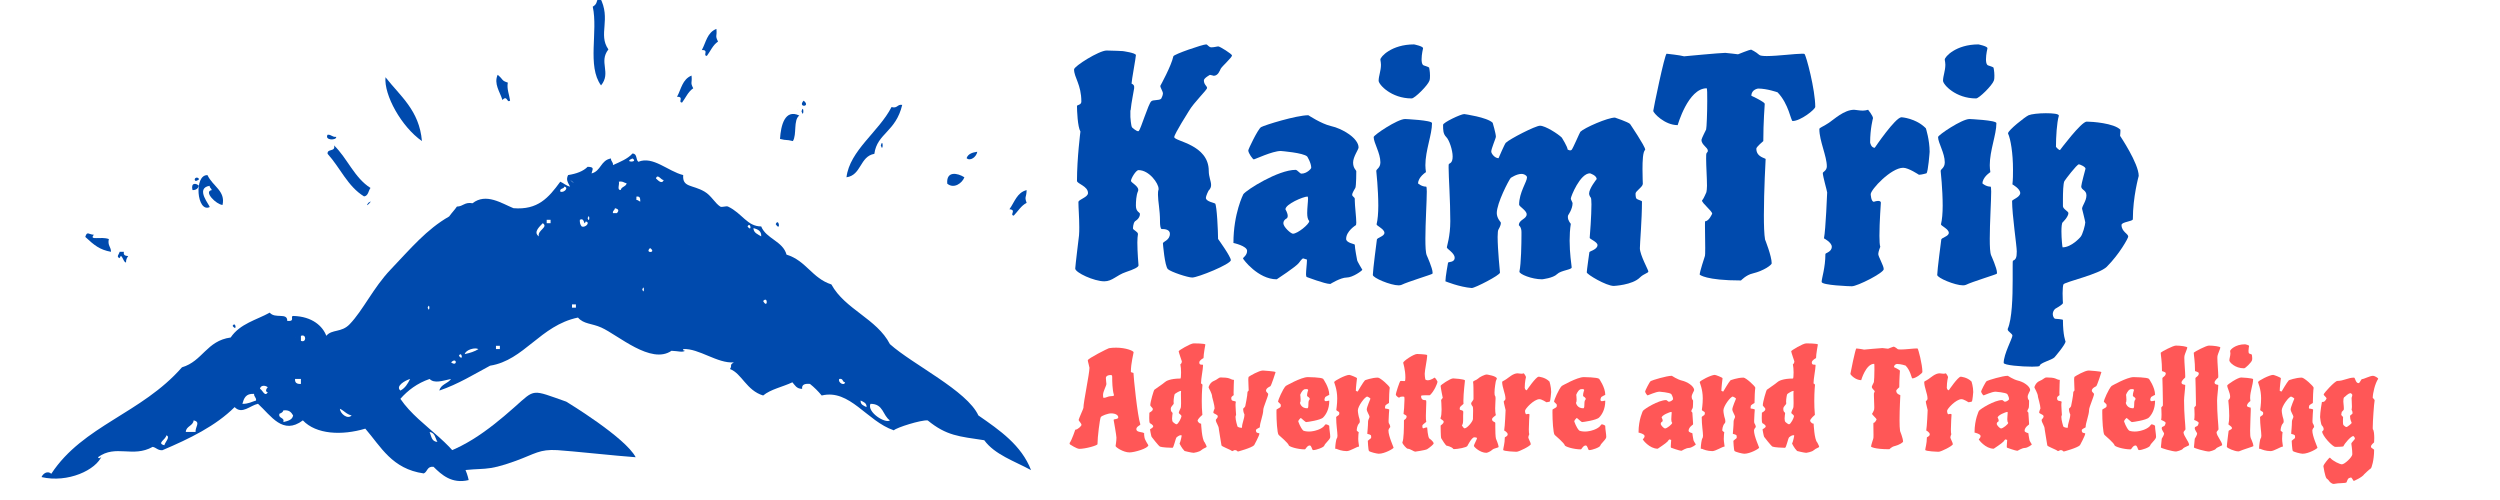 <?xml version="1.0" encoding="UTF-8"?>
<svg xmlns="http://www.w3.org/2000/svg" xmlns:xlink="http://www.w3.org/1999/xlink" width="150pt" height="30pt" viewBox="0 0 150 30" version="1.2">
<defs>
<g>
<symbol overflow="visible" id="glyph0-0">
<path style="stroke:none;" d="M 2.656 -3.105 C 2.656 -3.098 2.664 -3.09 2.664 -3.082 C 2.664 -3.051 2.625 -3.02 2.477 -3.02 C 2.309 -3.02 2.191 -2.918 2.043 -2.918 C 2.004 -2.918 2.004 -3.09 2.004 -3.09 C 2.004 -3.305 2.207 -3.641 2.207 -3.754 C 2.207 -3.816 2.176 -3.973 2.176 -4.109 C 2.176 -4.148 2.191 -4.289 2.484 -4.289 C 2.555 -4.289 2.555 -4.219 2.555 -4.125 L 2.555 -4.094 C 2.555 -3.957 2.562 -3.398 2.656 -3.105 Z M 3.594 0.355 C 3.895 0.355 4.723 0.109 4.723 -0.078 C 4.723 -0.094 4.52 -0.371 4.492 -0.543 C 4.477 -0.629 4.469 -0.68 4.469 -0.711 C 4.469 -0.742 4.477 -0.758 4.477 -0.758 C 4.477 -0.914 4.004 -0.797 4.004 -1.047 C 4.004 -1.199 4.242 -1.27 4.242 -1.324 L 4.242 -1.332 C 4.07 -1.836 3.832 -4.195 3.832 -4.406 C 3.832 -4.438 3.676 -4.422 3.676 -4.492 C 3.676 -5 3.84 -5.598 3.84 -5.652 C 3.84 -5.738 3.375 -5.93 2.793 -5.93 C 2.656 -5.93 2.461 -5.922 2.359 -5.898 C 2.293 -5.883 1.09 -5.281 1.09 -5.172 C 1.09 -5.109 1.191 -4.77 1.191 -4.723 C 1.191 -4.367 0.828 -2.664 0.828 -2.316 C 0.828 -2.27 0.574 -1.727 0.543 -1.602 L 0.543 -1.594 C 0.543 -1.531 0.711 -1.395 0.711 -1.293 C 0.711 -1.238 0.488 -1.008 0.34 -1.008 C 0.34 -1.008 0.125 -0.363 0 -0.211 L 0 -0.195 C 0 -0.18 0 -0.148 0.023 -0.125 C 0.023 -0.125 0.426 0.141 0.582 0.141 C 0.961 0.141 1.672 -0.062 1.672 -0.141 C 1.672 -0.559 1.812 -1.648 1.867 -1.758 C 1.906 -1.844 2.309 -1.988 2.484 -1.988 C 2.766 -1.988 2.918 -1.875 2.918 -1.75 C 2.918 -1.617 2.641 -1.664 2.641 -1.594 C 2.641 -1.594 2.809 -0.664 2.809 -0.535 C 2.809 -0.293 2.758 -0.062 2.758 -0.031 C 2.758 0.047 3.227 0.355 3.594 0.355 Z M 3.594 0.355 "/>
</symbol>
<symbol overflow="visible" id="glyph0-1">
<path style="stroke:none;" d="M 1.973 -1.812 C 1.973 -1.734 1.781 -1.332 1.672 -1.332 C 1.617 -1.332 1.465 -1.465 1.465 -1.465 C 1.426 -1.5 1.41 -1.586 1.41 -1.68 C 1.41 -1.82 1.441 -1.973 1.441 -1.973 C 1.441 -2.098 1.332 -2.02 1.332 -2.27 C 1.332 -2.406 1.508 -2.508 1.508 -2.586 L 1.508 -2.602 C 1.5 -2.625 1.5 -2.656 1.5 -2.695 C 1.5 -2.848 1.547 -3.121 1.57 -3.145 C 1.609 -3.184 1.852 -3.336 1.93 -3.336 C 1.941 -3.336 1.949 -3.328 1.949 -3.312 L 1.949 -3.305 C 1.941 -3.266 1.941 -3.207 1.941 -3.129 C 1.941 -2.973 1.949 -2.773 1.949 -2.609 C 1.949 -2.445 1.941 -2.316 1.914 -2.285 C 1.914 -2.285 1.812 -2.082 1.812 -2.02 C 1.812 -1.965 1.973 -1.906 1.973 -1.812 Z M 3.168 0.215 C 3.266 0.117 3.484 0.062 3.484 0.016 C 3.484 -0.031 3.367 -0.246 3.367 -0.246 C 3.191 -0.418 3.152 -1.371 3.152 -1.371 C 3.004 -1.371 2.941 -1.539 2.941 -1.539 C 2.941 -1.664 3.227 -1.898 3.227 -1.898 C 3.199 -2.191 3.191 -2.477 3.191 -2.734 C 3.191 -3.289 3.234 -3.699 3.234 -3.699 C 3.234 -3.738 3.145 -3.785 3.145 -3.785 C 3.145 -4.066 3.266 -4.645 3.266 -4.84 C 3.266 -4.871 3.266 -4.895 3.258 -4.902 C 3.25 -4.91 3.219 -4.91 3.199 -4.91 C 3.129 -4.91 3.043 -4.91 3.043 -5.047 C 3.043 -5.18 3.297 -5.305 3.297 -5.305 C 3.297 -5.543 3.406 -6.117 3.406 -6.117 C 3.406 -6.188 2.711 -6.188 2.711 -6.188 C 2.508 -6.188 1.805 -5.762 1.805 -5.715 C 1.805 -5.66 1.996 -5.109 1.996 -5.109 C 1.996 -4.977 1.906 -4.93 1.906 -4.93 C 1.934 -4.809 1.949 -4.613 1.949 -4.445 C 1.949 -4.25 1.934 -4.078 1.914 -4.078 C 1.301 -4.078 1.039 -3.926 0.969 -3.855 C 0.875 -3.762 0.387 -3.445 0.348 -3.406 C 0.309 -3.375 0.102 -2.672 0.102 -2.477 C 0.102 -2.414 0.254 -2.324 0.254 -2.246 C 0.254 -2.105 0.047 -2.051 0.047 -2.02 C 0.047 -2.02 0.039 -1.867 0.039 -1.711 C 0.039 -1.57 0.047 -1.434 0.078 -1.402 C 0.078 -1.402 0.277 -1.301 0.277 -1.207 C 0.277 -1.121 0.086 -1.047 0.086 -1.023 C 0.086 -1.023 0.148 -0.648 0.18 -0.582 C 0.18 -0.582 0.605 -0.023 0.688 0.008 C 0.812 0.055 1.27 0.078 1.434 0.078 C 1.508 0.078 1.617 -0.488 1.68 -0.551 C 1.68 -0.551 1.828 -0.68 1.93 -0.68 C 1.949 -0.68 1.973 -0.672 1.988 -0.656 C 1.988 -0.656 1.934 -0.332 1.859 -0.172 C 1.859 -0.172 1.988 0.102 2.16 0.27 C 2.16 0.27 2.586 0.379 2.711 0.379 C 2.711 0.379 3.051 0.332 3.168 0.215 Z M 3.168 0.215 "/>
</symbol>
<symbol overflow="visible" id="glyph0-2">
<path style="stroke:none;" d="M 3.09 -0.781 C 3.09 -0.805 2.957 -0.805 2.918 -0.844 C 2.895 -0.867 2.879 -0.922 2.879 -0.969 C 2.879 -1.07 3.113 -1.121 3.113 -1.16 C 3.113 -1.426 3.32 -1.891 3.32 -2.199 C 3.32 -2.359 3.617 -3.012 3.617 -3.152 C 3.617 -3.191 3.484 -3.266 3.484 -3.352 C 3.484 -3.508 3.738 -3.609 3.738 -3.609 C 3.793 -3.609 4.059 -4.461 4.059 -4.461 C 4.059 -4.512 3.297 -4.559 3.297 -4.559 C 3.066 -4.559 2.508 -4.234 2.445 -4.18 C 2.43 -4.164 2.422 -4.094 2.422 -4.004 C 2.422 -3.816 2.445 -3.531 2.445 -3.375 C 2.445 -3.344 2.375 -3.281 2.375 -3.281 C 2.375 -3.059 2.238 -2.414 2.238 -2.414 C 2.199 -2.324 2.113 -2.301 2.113 -2.254 C 2.113 -2.066 2.191 -1.922 2.191 -1.922 C 2.191 -1.656 2.043 -1.402 2.043 -1.137 C 2.043 -1.129 2.02 -1.121 1.996 -1.121 C 1.934 -1.121 1.82 -1.152 1.773 -1.199 C 1.766 -1.215 1.656 -1.578 1.656 -1.766 C 1.656 -1.812 1.664 -1.852 1.68 -1.867 C 1.688 -1.875 1.688 -1.891 1.688 -1.914 C 1.688 -2.012 1.656 -2.262 1.656 -2.461 C 1.656 -2.539 1.656 -2.609 1.672 -2.664 L 1.672 -2.672 C 1.672 -2.742 1.5 -2.711 1.441 -2.773 C 1.41 -2.801 1.402 -2.848 1.402 -2.879 L 1.402 -2.926 C 1.402 -2.996 1.547 -3.082 1.547 -3.082 C 1.547 -3.098 1.539 -3.145 1.539 -3.207 C 1.539 -3.461 1.562 -3.996 1.562 -3.996 C 1.457 -3.996 1.324 -4.07 1.324 -4.07 C 1.191 -4.133 0.945 -4.141 0.82 -4.141 L 0.75 -4.141 C 0.648 -4.141 0.543 -4.004 0.371 -3.941 C 0.125 -3.848 0.039 -3.586 0.039 -3.547 C 0.039 -3.508 0.254 -3.191 0.254 -2.973 C 0.254 -2.973 0.402 -2.445 0.402 -2.285 C 0.402 -2.285 0.324 -2.105 0.324 -2.043 C 0.324 -1.957 0.59 -1.93 0.59 -1.812 C 0.59 -1.695 0.473 -1.641 0.473 -1.594 C 0.473 -1.418 0.656 -1.254 0.656 -1.031 C 0.656 -0.969 0.812 -0.125 0.812 -0.07 C 0.812 0 1.348 0.18 1.449 0.277 C 1.488 0.277 1.57 0.215 1.617 0.215 C 1.75 0.215 1.75 0.301 1.805 0.301 C 1.805 0.301 2.617 0.086 2.773 -0.078 C 2.773 -0.078 3.09 -0.656 3.09 -0.781 Z M 3.09 -0.781 "/>
</symbol>
<symbol overflow="visible" id="glyph0-3">
<path style="stroke:none;" d="M 2.012 -2.801 C 1.898 -2.688 2.012 -2.293 1.883 -2.293 C 1.5 -2.293 1.449 -2.625 1.449 -2.625 C 1.48 -2.656 1.488 -2.734 1.488 -2.816 C 1.488 -2.949 1.465 -3.098 1.465 -3.098 C 1.465 -3.098 1.547 -3.352 1.711 -3.43 C 1.711 -3.43 1.773 -3.445 1.836 -3.445 C 1.891 -3.445 1.941 -3.43 1.941 -3.383 C 1.941 -3.383 1.875 -3.199 1.875 -3.082 C 1.875 -3.051 1.875 -3.027 1.891 -3.012 C 1.891 -3.012 2.035 -2.934 2.035 -2.855 C 2.035 -2.84 2.027 -2.816 2.012 -2.801 Z M 3.258 -0.527 C 3.266 -0.543 3.266 -0.566 3.266 -0.59 C 3.266 -0.734 3.207 -1.047 3.207 -1.191 L 3.207 -1.23 C 3.207 -1.27 3.051 -1.332 2.996 -1.332 C 2.973 -1.332 2.879 -1.207 2.879 -1.207 C 2.672 -1 2.277 -0.93 2.277 -0.93 C 2.176 -0.906 2.074 -0.898 1.988 -0.898 C 1.805 -0.898 1.664 -0.938 1.641 -0.961 C 1.473 -1.129 1.348 -1.5 1.348 -1.5 C 1.348 -1.586 1.488 -1.711 1.5 -1.711 C 1.523 -1.711 1.766 -1.465 1.82 -1.465 C 1.875 -1.465 2.688 -1.578 2.84 -1.742 C 3.004 -1.906 3.207 -2.23 3.207 -2.734 C 3.207 -2.75 3.199 -2.75 3.184 -2.75 C 3.145 -2.75 3.074 -2.719 3.012 -2.719 C 2.957 -2.719 2.918 -2.742 2.918 -2.816 C 2.918 -2.848 2.949 -2.949 2.973 -2.973 C 3.02 -3.012 3.207 -3.098 3.207 -3.098 C 3.207 -3.555 2.84 -4.059 2.84 -4.059 C 2.742 -4.156 1.922 -4.164 1.922 -4.164 C 1.516 -4.164 0.598 -3.633 0.598 -3.633 C 0.41 -3.445 0.133 -2.766 0.133 -2.703 C 0.133 -2.672 0.215 -2.609 0.285 -2.539 C 0.285 -2.539 0.301 -2.492 0.301 -2.445 C 0.301 -2.414 0.293 -2.383 0.27 -2.359 C 0.215 -2.309 0.07 -2.246 0.047 -2.223 C 0.039 -2.215 0.039 -2.137 0.039 -2.012 C 0.039 -1.617 0.078 -0.781 0.172 -0.695 C 0.172 -0.695 0.773 -0.18 0.773 -0.078 C 0.773 0 1.293 0.172 1.742 0.172 C 1.789 0.172 1.875 -0.062 2.035 -0.062 C 2.137 -0.062 2.16 0.148 2.215 0.211 C 2.223 0.215 2.238 0.215 2.262 0.215 C 2.414 0.215 2.879 0.055 2.91 -0.055 C 2.941 -0.172 3.207 -0.379 3.258 -0.527 Z M 3.258 -0.527 "/>
</symbol>
<symbol overflow="visible" id="glyph0-4">
<path style="stroke:none;" d="M 2.793 0.434 C 3.152 0.434 3.684 0.125 3.684 0.07 C 3.684 0.039 3.375 -0.621 3.375 -0.961 C 3.375 -1.055 3.484 -1.168 3.484 -1.168 C 3.484 -1.27 3.398 -1.402 3.398 -1.402 C 3.391 -1.41 3.383 -1.465 3.383 -1.531 C 3.383 -1.766 3.422 -2.207 3.422 -2.207 C 3.422 -2.254 3.191 -2.277 3.191 -2.277 C 3.176 -2.277 3.168 -2.293 3.168 -2.324 C 3.168 -2.375 3.191 -2.461 3.191 -2.461 C 3.242 -2.523 3.406 -2.609 3.406 -2.609 C 3.406 -2.91 3.43 -3.406 3.453 -3.523 C 3.461 -3.609 2.887 -4.133 2.742 -4.133 C 2.375 -4.133 1.965 -3.973 1.965 -3.973 C 1.852 -3.855 1.539 -3.312 1.539 -3.312 C 1.539 -3.305 1.531 -3.297 1.523 -3.297 C 1.496 -3.297 1.418 -3.344 1.418 -3.344 C 1.418 -3.539 1.488 -4.094 1.488 -4.094 C 1.488 -4.141 1.074 -4.297 1.023 -4.297 C 0.805 -4.297 0.117 -3.941 0.117 -3.863 C 0.117 -3.824 0.301 -3.445 0.301 -2.887 C 0.301 -2.516 0.246 -2.223 0.246 -2.191 C 0.246 -2.152 0.387 -2.098 0.418 -2.059 C 0.418 -2.059 0.426 -2.027 0.426 -1.988 C 0.426 -1.949 0.418 -1.914 0.387 -1.883 C 0.387 -1.883 0.238 -1.789 0.238 -1.766 C 0.238 -1.285 0.316 -0.875 0.316 -0.648 C 0.316 -0.574 0.301 -0.512 0.277 -0.488 C 0.23 -0.434 0.18 -0.047 0.18 0.133 C 0.18 0.133 0.301 0.141 0.332 0.172 C 0.332 0.172 0.582 0.277 0.875 0.277 C 1.07 0.277 1.48 0.008 1.594 0.008 C 1.609 0.008 1.609 0 1.609 -0.023 C 1.609 -0.094 1.562 -0.262 1.562 -0.457 C 1.562 -0.59 1.578 -0.828 1.594 -0.844 C 1.602 -0.859 1.473 -0.93 1.473 -0.961 L 1.473 -0.969 C 1.473 -1.008 1.48 -1.254 1.625 -1.402 C 1.625 -1.402 1.656 -1.434 1.656 -1.516 C 1.656 -1.578 1.641 -1.664 1.594 -1.797 C 1.594 -1.797 1.539 -2.035 1.539 -2.16 C 1.539 -2.422 1.965 -2.996 2.105 -2.996 C 2.105 -2.996 2.293 -2.918 2.293 -2.863 C 2.293 -2.863 2.074 -2.355 2.074 -2.23 C 2.074 -2.09 2.238 -1.875 2.238 -1.781 C 2.238 -1.711 2.152 -1.609 2.152 -1.508 C 2.152 -1.238 2.105 -0.805 2.105 -0.773 C 2.105 -0.734 2.246 -0.75 2.324 -0.672 C 2.324 -0.672 2.34 -0.621 2.34 -0.566 C 2.34 -0.535 2.332 -0.504 2.316 -0.488 C 2.316 -0.488 2.137 -0.355 2.137 -0.34 C 2.137 -0.34 2.16 0.215 2.207 0.27 C 2.27 0.332 2.68 0.434 2.793 0.434 Z M 2.793 0.434 "/>
</symbol>
<symbol overflow="visible" id="glyph0-5">
<path style="stroke:none;" d="M 1.891 0.164 C 2.035 0.078 2.285 -0.133 2.285 -0.18 C 2.285 -0.309 2.027 -0.48 2.027 -0.48 C 1.934 -0.574 1.898 -1.129 1.898 -1.129 C 1.898 -1.137 1.891 -1.145 1.875 -1.145 C 1.812 -1.145 1.672 -1.09 1.672 -1.09 C 1.617 -1.09 1.609 -1.152 1.609 -1.199 L 1.609 -1.246 C 1.609 -1.332 1.852 -1.449 1.844 -1.5 C 1.82 -1.586 1.82 -1.711 1.82 -1.844 C 1.82 -2.113 1.844 -2.438 1.844 -2.625 C 1.844 -2.703 1.844 -2.758 1.828 -2.773 C 1.797 -2.801 1.531 -2.719 1.531 -3.027 C 1.531 -3.066 1.641 -3.074 1.766 -3.074 L 1.957 -3.074 C 2.012 -3.074 2.059 -3.074 2.066 -3.082 C 2.316 -3.32 2.516 -3.777 2.516 -3.895 C 2.516 -3.918 2.383 -4.133 2.34 -4.133 C 2.332 -4.133 2.137 -3.973 1.922 -3.973 C 1.859 -3.973 1.805 -4.004 1.805 -4.004 C 1.758 -4.051 1.75 -4.367 1.75 -4.367 C 1.75 -4.559 1.898 -5.258 1.898 -5.441 C 1.898 -5.465 1.898 -5.48 1.891 -5.488 C 1.844 -5.535 1.293 -5.551 1.293 -5.551 C 1.09 -5.551 0.457 -5.125 0.457 -5.023 C 0.457 -5.023 0.59 -4.598 0.59 -4.148 C 0.59 -4.078 0.582 -3.949 0.566 -3.934 C 0.559 -3.926 0.535 -3.926 0.512 -3.926 C 0.465 -3.926 0.402 -3.934 0.355 -3.934 C 0.316 -3.934 0.285 -3.926 0.277 -3.918 C 0.246 -3.887 0.016 -3.227 0.016 -3.098 C 0.016 -3.082 0.133 -2.934 0.215 -2.934 C 0.23 -2.934 0.246 -2.957 0.293 -2.98 C 0.324 -2.988 0.371 -2.996 0.41 -2.996 C 0.465 -2.996 0.512 -2.988 0.52 -2.98 C 0.535 -2.965 0.535 -2.895 0.535 -2.801 C 0.535 -2.531 0.496 -2.027 0.48 -1.965 C 0.473 -1.93 0.664 -1.883 0.664 -1.812 C 0.664 -1.633 0.504 -1.617 0.504 -1.562 L 0.504 -1.441 C 0.504 -1.145 0.496 -0.41 0.41 -0.254 L 0.41 -0.238 C 0.41 -0.148 0.664 0.133 0.727 0.133 C 0.875 0.133 1.105 0.309 1.176 0.309 C 1.176 0.309 1.758 0.23 1.891 0.164 Z M 1.891 0.164 "/>
</symbol>
<symbol overflow="visible" id="glyph0-6">
<path style="stroke:none;" d="M 3.652 0.023 C 3.652 -0.094 3.492 -0.473 3.492 -0.473 C 3.461 -0.582 3.453 -0.93 3.453 -1.168 L 3.453 -1.41 C 3.453 -1.488 3.258 -1.473 3.258 -1.633 C 3.258 -1.75 3.484 -1.844 3.484 -1.891 L 3.484 -1.898 C 3.453 -2.004 3.445 -2.152 3.445 -2.293 C 3.445 -2.508 3.469 -2.734 3.469 -2.879 C 3.469 -2.957 3.461 -3.012 3.445 -3.027 C 3.414 -3.059 3.406 -3.137 3.406 -3.234 C 3.406 -3.492 3.477 -3.879 3.477 -3.879 C 3.492 -3.973 3.547 -4.051 3.547 -4.07 C 3.547 -4.234 2.941 -4.32 2.941 -4.32 C 2.816 -4.32 2.5 -4.164 2.414 -4.07 C 2.301 -3.965 2.121 -3.949 2.121 -3.871 L 2.121 -3.863 C 2.145 -3.73 2.145 -3.328 2.145 -3.074 L 2.145 -2.855 C 2.145 -2.766 2.004 -2.656 2.004 -2.586 C 2.004 -2.5 2.09 -2.406 2.09 -2.406 C 2.113 -2.383 2.121 -2.285 2.121 -2.16 C 2.121 -2.02 2.113 -1.859 2.113 -1.75 L 2.113 -1.656 C 2.113 -1.5 1.758 -1.09 1.617 -1.09 C 1.539 -1.09 1.449 -1.27 1.449 -1.27 C 1.516 -1.332 1.523 -1.48 1.523 -1.641 L 1.523 -1.867 C 1.523 -1.93 1.523 -1.996 1.531 -2.043 L 1.531 -2.074 C 1.531 -2.191 1.379 -2.168 1.332 -2.207 C 1.324 -2.215 1.316 -2.238 1.316 -2.254 C 1.316 -2.277 1.324 -2.301 1.324 -2.316 C 1.324 -2.414 1.555 -2.531 1.547 -2.578 C 1.539 -2.625 1.539 -2.688 1.539 -2.758 C 1.539 -3.168 1.633 -3.957 1.633 -3.957 C 1.633 -4.051 0.922 -4.086 0.922 -4.086 C 0.75 -4.086 0.172 -3.691 0.172 -3.641 C 0.172 -3.531 0.301 -2.918 0.301 -2.918 C 0.301 -2.918 0.203 -2.809 0.203 -2.781 C 0.203 -2.781 0.23 -2.5 0.23 -2.223 C 0.23 -2.02 0.215 -1.812 0.164 -1.703 L 0.164 -1.688 C 0.164 -1.633 0.355 -1.578 0.355 -1.488 C 0.355 -1.355 0.172 -1.285 0.172 -1.246 C 0.172 -1.199 0.18 -0.551 0.203 -0.504 C 0.27 -0.379 0.488 -0.047 0.535 -0.047 C 0.535 -0.047 0.828 0 0.938 0.148 C 0.945 0.156 0.961 0.156 0.992 0.156 C 1.176 0.156 1.742 0.062 1.781 -0.039 C 1.781 -0.039 2.035 -0.551 2.191 -0.551 L 2.207 -0.551 C 2.246 -0.551 2.355 -0.543 2.355 -0.496 C 2.355 -0.434 2.168 -0.109 2.168 -0.039 C 2.168 0.023 2.539 0.379 2.918 0.379 C 2.965 0.379 3.168 0.301 3.273 0.195 C 3.367 0.102 3.652 0.078 3.652 0.023 Z M 3.652 0.023 "/>
</symbol>
<symbol overflow="visible" id="glyph0-7">
<path style="stroke:none;" d="M 1.812 -0.141 C 1.812 -0.23 1.664 -0.473 1.664 -0.543 C 1.664 -0.605 1.719 -0.734 1.719 -0.734 C 1.703 -0.773 1.695 -0.891 1.695 -1.031 C 1.695 -1.387 1.734 -1.914 1.734 -1.914 C 1.734 -1.941 1.703 -1.957 1.664 -1.957 C 1.609 -1.957 1.547 -1.934 1.547 -1.934 C 1.473 -1.934 1.465 -2.137 1.465 -2.137 C 1.465 -2.262 2.004 -2.84 2.332 -2.84 C 2.469 -2.84 2.75 -2.656 2.75 -2.656 L 2.766 -2.656 C 2.816 -2.656 2.949 -2.695 2.949 -2.695 C 2.996 -2.734 3.035 -3.266 3.035 -3.266 C 3.035 -3.586 2.934 -3.895 2.934 -3.895 C 2.672 -4.164 2.285 -4.188 2.285 -4.188 C 2.121 -4.188 1.57 -3.375 1.57 -3.375 C 1.473 -3.375 1.449 -3.516 1.449 -3.516 C 1.449 -3.887 1.523 -4.164 1.523 -4.164 C 1.523 -4.227 1.395 -4.391 1.395 -4.391 C 1.348 -4.375 1.301 -4.367 1.254 -4.367 C 1.16 -4.367 1.062 -4.391 1.023 -4.391 C 0.75 -4.391 0.488 -4.133 0.348 -4.043 C 0.18 -3.926 0.094 -3.918 0.094 -3.871 C 0.094 -3.562 0.293 -3.152 0.293 -2.879 C 0.293 -2.766 0.188 -2.734 0.188 -2.703 C 0.188 -2.617 0.301 -2.215 0.301 -2.184 C 0.301 -2.184 0.262 -1.191 0.215 -0.961 C 0.215 -0.961 0.426 -0.852 0.426 -0.734 C 0.426 -0.598 0.254 -0.574 0.254 -0.543 C 0.254 -0.18 0.156 0.109 0.156 0.203 C 0.156 0.293 0.922 0.316 0.961 0.316 C 1.105 0.316 1.812 -0.039 1.812 -0.141 Z M 1.812 -0.141 "/>
</symbol>
<symbol overflow="visible" id="glyph0-8">
<path style="stroke:none;" d=""/>
</symbol>
<symbol overflow="visible" id="glyph0-9">
<path style="stroke:none;" d="M 2.051 -1.434 C 2.051 -1.434 2.059 -1.426 2.059 -1.418 C 2.059 -1.34 1.75 -1.082 1.625 -1.082 C 1.57 -1.082 1.371 -1.262 1.371 -1.363 C 1.371 -1.457 1.465 -1.496 1.465 -1.496 C 1.48 -1.508 1.488 -1.531 1.488 -1.555 C 1.488 -1.633 1.426 -1.734 1.426 -1.734 C 1.426 -1.875 1.906 -2.074 2.012 -2.074 C 2.02 -2.074 2.027 -2.059 2.027 -2.02 C 2.027 -1.934 2.004 -1.773 2.004 -1.633 C 2.004 -1.539 2.02 -1.465 2.051 -1.434 Z M 3.336 -0.379 C 3.336 -0.379 3.273 -0.695 3.273 -0.789 C 3.273 -0.812 3.043 -0.836 3.043 -0.945 C 3.043 -1.152 3.297 -1.309 3.297 -1.309 C 3.305 -1.309 3.312 -1.332 3.312 -1.379 C 3.312 -1.516 3.273 -1.836 3.273 -1.965 L 3.273 -2.012 C 3.273 -2.059 3.207 -2.074 3.207 -2.121 C 3.207 -2.176 3.273 -2.277 3.289 -2.309 C 3.312 -2.359 3.312 -2.75 3.312 -2.75 C 3.312 -2.781 3.227 -2.824 3.227 -2.98 C 3.227 -3.137 3.375 -3.328 3.375 -3.383 C 3.375 -3.625 2.957 -3.887 2.633 -3.957 C 2.375 -4.02 2.035 -4.242 2.035 -4.242 C 1.719 -4.242 0.867 -3.98 0.773 -3.926 C 0.688 -3.871 0.434 -3.336 0.434 -3.305 C 0.434 -3.227 0.559 -3.066 0.582 -3.066 C 0.613 -3.066 1.074 -3.289 1.301 -3.289 C 1.301 -3.289 1.906 -3.242 2.004 -3.145 C 2.004 -3.145 2.113 -2.973 2.113 -2.84 C 2.113 -2.816 1.996 -2.688 1.852 -2.688 C 1.812 -2.688 1.742 -2.785 1.695 -2.785 C 1.23 -2.785 0.387 -2.254 0.301 -2.137 C 0.301 -2.137 0.039 -1.625 0.039 -0.836 C 0.039 -0.836 0.402 -0.758 0.402 -0.629 C 0.402 -0.504 0.293 -0.449 0.293 -0.426 C 0.293 -0.402 0.695 0.133 1.191 0.133 C 1.191 0.133 1.703 -0.203 1.781 -0.301 C 1.781 -0.301 1.867 -0.426 1.898 -0.426 C 1.898 -0.426 1.988 -0.395 1.996 -0.395 L 1.996 -0.363 C 1.996 -0.285 1.973 -0.102 1.973 0 C 1.973 0.039 1.98 0.062 1.988 0.07 C 1.988 0.07 2.477 0.254 2.609 0.254 L 2.625 0.254 C 2.625 0.254 2.895 0.086 3.059 0.086 C 3.219 0.086 3.477 -0.102 3.477 -0.125 C 3.477 -0.125 3.336 -0.348 3.336 -0.379 Z M 3.336 -0.379 "/>
</symbol>
<symbol overflow="visible" id="glyph0-10">
<path style="stroke:none;" d="M 2.664 -0.023 C 2.98 -0.102 3.176 -0.254 3.176 -0.293 C 3.176 -0.488 2.996 -0.93 2.996 -0.93 C 2.973 -1.07 2.965 -1.309 2.965 -1.578 C 2.965 -2.238 3.012 -3.074 3.012 -3.074 C 3.012 -3.105 2.766 -3.121 2.766 -3.352 C 2.766 -3.398 2.949 -3.555 2.949 -3.555 C 2.949 -4.043 2.988 -4.543 2.988 -4.543 C 2.988 -4.598 2.633 -4.762 2.633 -4.762 C 2.633 -4.93 2.809 -4.953 2.809 -4.953 C 3.051 -4.953 3.328 -4.855 3.328 -4.855 C 3.633 -4.543 3.684 -4.086 3.73 -4.086 C 3.941 -4.086 4.336 -4.398 4.336 -4.469 C 4.336 -4.926 4.094 -5.828 4.051 -5.875 C 4.043 -5.883 4.02 -5.883 3.98 -5.883 C 3.801 -5.883 3.32 -5.82 3.043 -5.82 C 2.941 -5.82 2.863 -5.828 2.84 -5.852 C 2.75 -5.938 2.625 -5.992 2.625 -5.992 C 2.586 -5.992 2.277 -5.867 2.277 -5.867 C 2.277 -5.867 1.965 -5.906 1.934 -5.906 C 1.805 -5.906 0.836 -5.812 0.836 -5.812 C 0.734 -5.844 0.371 -5.883 0.371 -5.883 C 0.316 -5.867 0.016 -4.398 0.016 -4.359 C 0.016 -4.305 0.316 -3.98 0.664 -3.98 C 0.664 -3.98 0.945 -4.961 1.441 -4.961 C 1.457 -4.961 1.457 -4.809 1.457 -4.621 C 1.457 -4.312 1.441 -3.91 1.426 -3.863 C 1.426 -3.863 1.301 -3.617 1.301 -3.586 C 1.301 -3.453 1.473 -3.383 1.473 -3.297 C 1.473 -3.273 1.465 -3.258 1.441 -3.234 C 1.426 -3.219 1.426 -3.168 1.426 -3.082 C 1.426 -2.887 1.449 -2.57 1.449 -2.359 C 1.449 -2.285 1.441 -2.223 1.434 -2.191 C 1.434 -2.191 1.355 -2.004 1.324 -1.98 C 1.324 -1.98 1.316 -1.973 1.316 -1.965 C 1.316 -1.898 1.586 -1.688 1.586 -1.617 C 1.586 -1.617 1.5 -1.418 1.402 -1.418 C 1.395 -1.418 1.395 -1.371 1.395 -1.293 C 1.395 -1.145 1.402 -0.898 1.402 -0.703 C 1.402 -0.59 1.402 -0.488 1.387 -0.465 C 1.387 -0.465 1.254 -0.07 1.254 0.008 C 1.254 0.008 1.41 0.164 2.355 0.164 C 2.355 0.164 2.492 0.016 2.664 -0.023 Z M 2.664 -0.023 "/>
</symbol>
<symbol overflow="visible" id="glyph0-11">
<path style="stroke:none;" d="M 1.508 0.117 C 1.547 0.055 1.867 -0.055 1.867 -0.086 C 1.867 -0.285 1.531 -0.637 1.531 -0.852 C 1.531 -0.898 1.648 -1 1.648 -1.031 C 1.648 -1.262 1.562 -1.914 1.562 -2.758 C 1.562 -2.988 1.633 -3.461 1.633 -3.684 C 1.633 -3.723 1.41 -3.691 1.41 -3.84 C 1.41 -3.957 1.625 -4.133 1.625 -4.133 C 1.633 -4.141 1.633 -4.18 1.633 -4.234 C 1.633 -4.469 1.578 -5.031 1.578 -5.32 C 1.578 -5.363 1.586 -5.402 1.586 -5.434 C 1.609 -5.559 1.758 -5.875 1.758 -5.938 C 1.758 -6 1.34 -6.055 1.074 -6.055 C 0.906 -6.055 0.23 -5.699 0.172 -5.637 C 0.164 -5.629 0.164 -5.621 0.164 -5.598 C 0.164 -5.48 0.238 -5.133 0.238 -4.535 C 0.238 -4.5 0.465 -4.484 0.465 -4.391 C 0.465 -4.203 0.262 -4.172 0.262 -4.086 C 0.262 -4.086 0.293 -3.105 0.293 -2.656 C 0.293 -2.523 0.293 -2.445 0.285 -2.438 C 0.285 -2.438 0.195 -2.359 0.195 -2.332 C 0.195 -2.332 0.211 -2.113 0.211 -1.914 C 0.211 -1.781 0.203 -1.656 0.188 -1.594 C 0.188 -1.594 0.457 -1.496 0.457 -1.418 C 0.457 -1.355 0.402 -1.262 0.395 -1.246 C 0.363 -1.215 0.254 -1.184 0.246 -1.168 C 0.23 -1.152 0.223 -1.121 0.223 -1.098 C 0.223 -0.984 0.363 -0.82 0.363 -0.789 C 0.363 -0.656 0.223 -0.488 0.223 -0.465 C 0.223 -0.465 0.172 0.008 0.172 0.055 C 0.172 0.102 0.867 0.301 1.082 0.301 C 1.082 0.301 1.434 0.238 1.508 0.117 Z M 1.508 0.117 "/>
</symbol>
<symbol overflow="visible" id="glyph0-12">
<path style="stroke:none;" d="M 1.199 -4.691 C 1.277 -4.691 1.625 -5.031 1.672 -5.164 C 1.688 -5.203 1.688 -5.258 1.688 -5.305 C 1.688 -5.41 1.664 -5.512 1.664 -5.512 C 1.633 -5.543 1.516 -5.566 1.5 -5.582 C 1.473 -5.613 1.465 -5.676 1.465 -5.738 C 1.465 -5.867 1.5 -6.023 1.5 -6.023 L 1.5 -6.031 C 1.5 -6.086 1.262 -6.133 1.262 -6.133 C 0.656 -6.133 0.363 -5.797 0.363 -5.73 L 0.363 -5.723 C 0.371 -5.676 0.379 -5.637 0.379 -5.59 C 0.379 -5.426 0.316 -5.289 0.316 -5.164 C 0.316 -5.062 0.648 -4.691 1.199 -4.691 Z M 1.75 -0.016 C 1.758 -0.023 1.758 -0.031 1.758 -0.047 C 1.758 -0.164 1.602 -0.504 1.602 -0.504 C 1.57 -0.574 1.562 -0.742 1.562 -0.953 C 1.562 -1.371 1.602 -1.949 1.602 -2.207 C 1.602 -2.285 1.594 -2.34 1.586 -2.34 C 1.465 -2.34 1.371 -2.422 1.371 -2.422 C 1.371 -2.594 1.578 -2.727 1.578 -2.727 C 1.57 -2.785 1.562 -2.848 1.562 -2.91 C 1.562 -3.305 1.742 -3.723 1.742 -4.035 C 1.742 -4.109 1.023 -4.141 1.023 -4.141 C 0.82 -4.141 0.188 -3.715 0.188 -3.66 C 0.188 -3.508 0.363 -3.234 0.363 -2.988 C 0.363 -2.832 0.254 -2.809 0.254 -2.758 C 0.254 -2.758 0.309 -2.262 0.309 -1.836 C 0.309 -1.633 0.293 -1.457 0.262 -1.34 L 0.262 -1.332 C 0.262 -1.293 0.473 -1.207 0.473 -1.105 C 0.473 -1.008 0.27 -0.984 0.27 -0.922 C 0.27 -0.922 0.164 -0.109 0.164 0.016 C 0.164 0.094 0.637 0.293 0.852 0.293 C 0.883 0.293 0.914 0.285 0.93 0.277 C 1.082 0.203 1.727 0.008 1.75 -0.016 Z M 1.75 -0.016 "/>
</symbol>
<symbol overflow="visible" id="glyph0-13">
<path style="stroke:none;" d="M 1.836 -1.836 C 1.836 -1.57 1.934 -1.465 1.934 -1.41 C 1.934 -1.395 1.695 -1.168 1.609 -1.168 C 1.562 -1.168 1.434 -1.293 1.434 -1.293 C 1.418 -1.316 1.41 -1.418 1.41 -1.516 C 1.41 -1.641 1.418 -1.766 1.418 -1.766 C 1.434 -1.766 1.309 -1.867 1.309 -1.906 C 1.309 -1.941 1.34 -2.059 1.34 -2.074 C 1.363 -2.105 1.449 -2.191 1.449 -2.191 C 1.465 -2.207 1.465 -2.254 1.465 -2.301 C 1.465 -2.391 1.449 -2.516 1.449 -2.516 C 1.441 -2.57 1.434 -2.641 1.434 -2.703 C 1.434 -2.816 1.449 -2.926 1.48 -2.949 C 1.562 -2.988 1.703 -3.199 1.883 -3.199 C 1.883 -3.199 1.973 -3.137 1.973 -3.09 C 1.973 -3.051 1.941 -2.957 1.93 -2.918 L 1.93 -2.887 C 1.93 -2.801 1.949 -2.57 1.949 -2.398 C 1.949 -2.324 1.941 -2.262 1.93 -2.215 L 1.93 -2.207 C 1.93 -2.176 1.988 -2.137 1.988 -1.996 C 1.988 -1.949 1.836 -1.867 1.836 -1.836 Z M 3.082 1.316 C 3.129 1.293 3.281 0.82 3.281 0.203 C 3.281 0.164 3.09 0.086 3.09 0.023 C 3.09 -0.133 3.281 -0.215 3.281 -0.262 L 3.281 -0.285 C 3.281 -0.324 3.289 -0.41 3.289 -0.504 C 3.289 -0.703 3.273 -0.961 3.207 -1.031 C 3.199 -1.039 3.199 -1.082 3.199 -1.145 C 3.199 -1.5 3.273 -2.578 3.312 -2.766 L 3.312 -2.773 C 3.312 -2.816 3.199 -2.918 3.199 -2.918 C 3.199 -3.199 3.336 -3.777 3.523 -4.059 L 3.523 -4.066 C 3.523 -4.117 3.305 -4.242 3.219 -4.242 C 3.027 -4.242 2.672 -4.043 2.555 -4.043 C 2.5 -4.043 2.422 -3.801 2.348 -3.801 C 2.16 -3.801 2.152 -4.133 2.074 -4.133 C 1.719 -4.133 1.449 -3.934 1.074 -3.934 C 0.93 -3.934 0.254 -3.199 0.254 -3.121 C 0.254 -3.066 0.426 -2.949 0.426 -2.879 C 0.426 -2.879 0.395 -2.793 0.316 -2.719 C 0.277 -2.68 0.223 -2.672 0.188 -2.672 L 0.164 -2.672 C 0.156 -2.672 0.148 -2.672 0.148 -2.664 C 0.148 -2.664 0.039 -2.066 0.039 -1.766 C 0.039 -1.734 0.086 -1.324 0.148 -1.262 C 0.203 -1.207 0.254 -1.129 0.254 -1.039 C 0.254 -0.945 0.164 -0.922 0.164 -0.898 C 0.164 -0.648 0.789 0.023 0.953 0.023 C 0.953 0.023 1.426 0.023 1.441 -0.016 C 1.5 -0.172 1.883 -0.621 2.035 -0.629 C 2.035 -0.629 2.129 -0.551 2.129 -0.48 C 2.129 -0.41 1.914 -0.246 1.914 -0.164 C 1.914 -0.164 1.973 0.211 1.973 0.465 C 1.973 0.637 1.508 1.07 1.348 1.07 C 1.23 1.07 0.805 0.875 0.645 0.68 C 0.645 0.68 0.637 0.672 0.621 0.672 C 0.613 0.672 0.605 0.672 0.598 0.68 C 0.566 0.703 0.238 1.074 0.238 1.184 C 0.238 1.184 0.332 1.82 0.434 1.922 C 0.434 1.922 0.535 1.988 0.59 2.082 C 0.59 2.082 0.711 2.246 0.867 2.246 C 0.883 2.246 0.898 2.238 0.914 2.238 C 1.129 2.184 1.562 2.215 1.625 2.152 C 1.625 2.152 1.688 1.965 1.742 1.914 C 1.742 1.914 1.852 1.859 1.891 1.859 C 1.949 1.859 2.027 2.066 2.066 2.066 C 2.066 2.066 2.562 1.859 2.695 1.656 C 2.695 1.656 2.988 1.371 3.082 1.316 Z M 3.082 1.316 "/>
</symbol>
<symbol overflow="visible" id="glyph1-0">
<path style="stroke:none;" d="M 3.797 -11.445 C 3.797 -11.617 4.059 -13.031 4.059 -13.152 C 4.059 -13.289 3.273 -13.395 3.273 -13.395 C 3.273 -13.395 2.664 -13.43 2.301 -13.43 C 1.848 -13.43 0.348 -12.488 0.348 -12.297 C 0.348 -11.809 0.785 -11.391 0.785 -10.363 C 0.785 -10.156 0.523 -10.172 0.523 -10.102 C 0.523 -9.844 0.559 -8.848 0.73 -8.57 C 0.73 -8.57 0.523 -6.969 0.523 -5.609 C 0.523 -5.434 1.184 -5.297 1.184 -4.879 C 1.184 -4.617 0.609 -4.496 0.609 -4.336 C 0.609 -4.008 0.66 -3.414 0.66 -2.84 C 0.66 -2.664 0.66 -2.492 0.645 -2.336 C 0.645 -2.336 0.418 -0.469 0.418 -0.348 C 0.418 -0.105 1.551 0.418 2.16 0.418 C 2.648 0.418 2.891 0.051 3.465 -0.141 C 3.938 -0.297 4.215 -0.434 4.215 -0.539 C 4.215 -0.539 4.145 -1.34 4.145 -1.918 C 4.145 -2.125 4.164 -2.301 4.18 -2.402 L 4.18 -2.422 C 4.18 -2.562 3.883 -2.664 3.883 -2.754 C 3.883 -2.754 3.883 -3.066 4.008 -3.188 C 4.008 -3.188 4.301 -3.344 4.301 -3.625 C 4.301 -3.727 4.059 -3.746 4.059 -4.109 L 4.059 -4.18 C 4.059 -4.336 4.074 -4.738 4.18 -4.98 C 4.199 -5.016 4.199 -5.035 4.199 -5.07 C 4.199 -5.312 3.762 -5.504 3.762 -5.609 C 3.762 -5.75 4.059 -6.254 4.215 -6.254 C 4.859 -6.254 5.418 -5.453 5.418 -5.141 L 5.418 -5.086 C 5.383 -5 5.383 -4.895 5.383 -4.773 C 5.383 -4.371 5.504 -3.867 5.504 -3.207 L 5.504 -3.137 C 5.504 -2.996 5.523 -2.719 5.609 -2.719 L 5.645 -2.719 C 5.766 -2.719 6.098 -2.699 6.098 -2.438 C 6.098 -2.039 5.68 -1.969 5.68 -1.863 L 5.68 -1.848 C 5.68 -1.848 5.785 -0.504 5.977 -0.312 C 6.168 -0.141 7.176 0.191 7.438 0.191 C 7.77 0.191 9.754 -0.609 9.754 -0.855 C 9.754 -1.062 8.988 -2.125 8.988 -2.125 C 8.988 -2.562 8.918 -4.129 8.812 -4.25 C 8.781 -4.285 8.258 -4.371 8.258 -4.582 C 8.258 -4.719 8.414 -5.016 8.414 -5.016 C 8.535 -5.141 8.57 -5.242 8.57 -5.363 C 8.57 -5.59 8.43 -5.852 8.43 -6.203 C 8.43 -7.805 6.359 -7.977 6.359 -8.238 C 6.359 -8.414 7.23 -9.789 7.23 -9.789 C 7.543 -10.328 8.328 -11.062 8.328 -11.184 C 8.328 -11.305 8.137 -11.375 8.137 -11.637 C 8.137 -11.777 8.5 -11.969 8.5 -11.969 C 8.535 -11.969 8.727 -11.914 8.727 -11.914 C 8.988 -11.914 9.094 -12.227 9.145 -12.332 C 9.23 -12.488 9.824 -13.012 9.824 -13.133 C 9.824 -13.223 9.094 -13.676 9.004 -13.676 C 8.918 -13.676 8.762 -13.621 8.586 -13.621 C 8.43 -13.621 8.359 -13.797 8.273 -13.797 C 8.066 -13.797 6.324 -13.203 6.305 -13.082 C 6.184 -12.508 5.539 -11.34 5.539 -11.34 C 5.539 -11.324 5.523 -11.324 5.523 -11.305 C 5.523 -11.199 5.68 -10.973 5.68 -10.852 C 5.68 -10.73 5.574 -10.539 5.574 -10.539 C 5.453 -10.418 5.086 -10.488 4.98 -10.383 C 4.809 -10.242 4.355 -8.727 4.234 -8.605 C 4.215 -8.605 4.215 -8.586 4.199 -8.586 C 4.074 -8.586 3.832 -8.812 3.832 -8.812 C 3.762 -8.883 3.727 -9.441 3.727 -9.441 L 3.727 -9.824 C 3.727 -9.844 3.746 -9.844 3.746 -9.875 C 3.781 -10.293 3.938 -11.027 3.953 -11.164 L 3.953 -11.27 C 3.953 -11.34 3.883 -11.41 3.797 -11.445 Z M 3.797 -11.445 "/>
</symbol>
<symbol overflow="visible" id="glyph1-1">
<path style="stroke:none;" d="M 4.617 -3.223 C 4.617 -3.223 4.633 -3.207 4.633 -3.188 C 4.633 -3.012 3.938 -2.438 3.656 -2.438 C 3.535 -2.438 3.082 -2.84 3.082 -3.066 C 3.082 -3.273 3.293 -3.363 3.293 -3.363 C 3.328 -3.398 3.344 -3.449 3.344 -3.5 C 3.344 -3.676 3.207 -3.902 3.207 -3.902 C 3.207 -4.215 4.285 -4.668 4.527 -4.668 C 4.547 -4.668 4.562 -4.633 4.562 -4.547 C 4.562 -4.355 4.512 -3.988 4.512 -3.676 C 4.512 -3.465 4.547 -3.293 4.617 -3.223 Z M 7.508 -0.855 C 7.508 -0.855 7.367 -1.566 7.367 -1.777 C 7.367 -1.828 6.848 -1.883 6.848 -2.125 C 6.848 -2.594 7.422 -2.945 7.422 -2.945 C 7.438 -2.945 7.457 -2.996 7.457 -3.102 C 7.457 -3.414 7.367 -4.129 7.367 -4.426 L 7.367 -4.527 C 7.367 -4.633 7.211 -4.668 7.211 -4.773 C 7.211 -4.895 7.367 -5.121 7.402 -5.191 C 7.457 -5.312 7.457 -6.184 7.457 -6.184 C 7.457 -6.254 7.266 -6.359 7.266 -6.707 C 7.266 -7.055 7.594 -7.492 7.594 -7.613 C 7.594 -8.152 6.652 -8.746 5.922 -8.902 C 5.348 -9.039 4.582 -9.547 4.582 -9.547 C 3.867 -9.547 1.949 -8.953 1.742 -8.832 C 1.551 -8.711 0.977 -7.508 0.977 -7.438 C 0.977 -7.266 1.254 -6.898 1.305 -6.898 C 1.375 -6.898 2.422 -7.402 2.926 -7.402 C 2.926 -7.402 4.285 -7.297 4.512 -7.07 C 4.512 -7.07 4.754 -6.688 4.754 -6.395 C 4.754 -6.34 4.496 -6.043 4.164 -6.043 C 4.074 -6.043 3.918 -6.27 3.816 -6.27 C 2.77 -6.27 0.871 -5.07 0.68 -4.809 C 0.68 -4.809 0.086 -3.656 0.086 -1.883 C 0.086 -1.883 0.906 -1.707 0.906 -1.41 C 0.906 -1.133 0.66 -1.012 0.66 -0.957 C 0.66 -0.906 1.566 0.297 2.684 0.297 C 2.684 0.297 3.832 -0.453 4.008 -0.68 C 4.008 -0.68 4.199 -0.957 4.27 -0.957 C 4.27 -0.957 4.477 -0.887 4.496 -0.887 L 4.496 -0.82 C 4.496 -0.645 4.441 -0.227 4.441 0 C 4.441 0.086 4.461 0.141 4.477 0.156 C 4.477 0.156 5.574 0.574 5.871 0.574 L 5.906 0.574 C 5.906 0.574 6.516 0.191 6.879 0.191 C 7.246 0.191 7.82 -0.227 7.82 -0.277 C 7.82 -0.277 7.508 -0.785 7.508 -0.855 Z M 7.508 -0.855 "/>
</symbol>
<symbol overflow="visible" id="glyph1-2">
<path style="stroke:none;" d="M 2.699 -10.555 C 2.875 -10.555 3.656 -11.324 3.762 -11.617 C 3.797 -11.707 3.797 -11.828 3.797 -11.934 C 3.797 -12.176 3.746 -12.402 3.746 -12.402 C 3.676 -12.473 3.414 -12.523 3.379 -12.559 C 3.309 -12.629 3.293 -12.77 3.293 -12.906 C 3.293 -13.203 3.379 -13.551 3.379 -13.551 L 3.379 -13.57 C 3.379 -13.691 2.84 -13.797 2.84 -13.797 C 1.48 -13.797 0.82 -13.047 0.82 -12.891 L 0.82 -12.871 C 0.836 -12.77 0.855 -12.68 0.855 -12.578 C 0.855 -12.211 0.715 -11.898 0.715 -11.617 C 0.715 -11.391 1.465 -10.555 2.699 -10.555 Z M 3.938 -0.035 C 3.953 -0.051 3.953 -0.07 3.953 -0.105 C 3.953 -0.367 3.605 -1.133 3.605 -1.133 C 3.535 -1.289 3.52 -1.672 3.52 -2.145 C 3.52 -3.082 3.605 -4.391 3.605 -4.965 C 3.605 -5.141 3.59 -5.262 3.57 -5.262 C 3.293 -5.262 3.082 -5.453 3.082 -5.453 C 3.082 -5.836 3.555 -6.133 3.555 -6.133 C 3.535 -6.27 3.52 -6.41 3.52 -6.551 C 3.52 -7.438 3.918 -8.379 3.918 -9.074 C 3.918 -9.25 2.301 -9.32 2.301 -9.32 C 1.848 -9.32 0.418 -8.359 0.418 -8.238 C 0.418 -7.891 0.82 -7.281 0.82 -6.723 C 0.82 -6.375 0.574 -6.324 0.574 -6.203 C 0.574 -6.203 0.695 -5.086 0.695 -4.129 C 0.695 -3.676 0.66 -3.273 0.594 -3.012 L 0.594 -2.996 C 0.594 -2.91 1.062 -2.719 1.062 -2.492 C 1.062 -2.266 0.609 -2.211 0.609 -2.074 C 0.609 -2.074 0.367 -0.242 0.367 0.035 C 0.367 0.211 1.43 0.66 1.918 0.66 C 1.984 0.66 2.055 0.645 2.09 0.629 C 2.438 0.453 3.883 0.016 3.938 -0.035 Z M 3.938 -0.035 "/>
</symbol>
<symbol overflow="visible" id="glyph1-3">
<path style="stroke:none;" d="M 12.07 0.191 C 12.316 -0.051 12.578 -0.07 12.578 -0.176 C 12.578 -0.262 12.07 -1.168 12.07 -1.566 C 12.07 -1.863 12.195 -3.273 12.195 -4.371 C 12.195 -4.426 11.949 -4.461 11.863 -4.547 C 11.809 -4.598 11.809 -4.844 11.809 -4.844 C 11.809 -5 12.246 -5.242 12.246 -5.434 C 12.246 -5.488 12.227 -5.871 12.227 -6.305 C 12.227 -6.812 12.246 -7.352 12.387 -7.473 L 12.387 -7.492 C 12.387 -7.684 11.48 -9.023 11.48 -9.023 C 11.355 -9.145 10.574 -9.406 10.574 -9.406 C 10.137 -9.406 8.746 -8.797 8.5 -8.555 C 8.465 -8.52 8.066 -7.578 7.977 -7.473 C 7.961 -7.457 7.926 -7.438 7.891 -7.438 C 7.82 -7.438 7.734 -7.492 7.734 -7.492 C 7.734 -7.648 7.387 -8.203 7.387 -8.203 C 7.16 -8.43 6.395 -8.918 6.078 -8.918 C 5.801 -8.918 4.25 -8.117 4.023 -7.891 C 3.953 -7.82 3.59 -6.969 3.59 -6.969 C 3.363 -6.969 3.152 -7.246 3.152 -7.367 C 3.152 -7.543 3.43 -8.168 3.43 -8.258 C 3.43 -8.449 3.238 -9.094 3.238 -9.094 C 2.91 -9.426 1.531 -9.617 1.531 -9.617 C 1.324 -9.617 0.262 -9.109 0.262 -8.973 C 0.262 -8.656 0.262 -8.43 0.453 -8.238 C 0.629 -8.066 0.836 -7.457 0.836 -7.07 C 0.836 -6.672 0.66 -6.672 0.609 -6.621 C 0.594 -6.602 0.594 -6.531 0.594 -6.395 C 0.594 -5.852 0.695 -4.461 0.695 -3.188 C 0.695 -2.281 0.488 -1.691 0.488 -1.621 C 0.488 -1.516 0.957 -1.289 0.957 -0.992 C 0.957 -0.695 0.559 -0.766 0.559 -0.695 C 0.559 -0.695 0.402 0.156 0.402 0.418 C 0.402 0.418 1.254 0.766 1.984 0.82 C 2.176 0.82 3.676 0.051 3.676 -0.105 C 3.676 -0.105 3.535 -1.5 3.535 -2.246 C 3.535 -2.492 3.555 -2.664 3.59 -2.699 C 3.59 -2.699 3.727 -2.926 3.727 -3.066 C 3.727 -3.102 3.727 -3.117 3.711 -3.137 C 3.711 -3.137 3.484 -3.379 3.484 -3.676 C 3.484 -4.27 4.199 -5.645 4.32 -5.785 C 4.32 -5.785 4.668 -6.027 4.965 -6.027 C 5.07 -6.027 5.172 -5.992 5.262 -5.906 C 5.277 -5.887 5.297 -5.852 5.297 -5.816 C 5.297 -5.559 4.824 -4.914 4.824 -4.18 C 4.824 -4.074 5.277 -3.832 5.277 -3.605 C 5.277 -3.309 4.809 -3.293 4.809 -2.945 C 4.809 -2.945 4.965 -2.84 4.965 -2.543 L 4.965 -2.352 C 4.965 -1.883 4.945 -0.629 4.844 -0.176 L 4.844 -0.156 C 4.844 -0.016 5.574 0.297 6.203 0.297 C 6.203 0.297 6.863 0.227 7.105 -0.016 C 7.332 -0.242 7.996 -0.277 7.977 -0.418 L 7.977 -0.434 C 7.961 -0.594 7.855 -1.273 7.855 -2.02 C 7.855 -2.352 7.875 -2.719 7.926 -3.031 C 7.926 -3.031 7.75 -3.223 7.75 -3.43 C 7.75 -3.465 7.75 -3.52 7.77 -3.555 C 7.77 -3.555 8.031 -3.918 8.031 -4.27 C 8.031 -4.32 7.926 -4.477 7.926 -4.547 C 7.926 -4.668 8.484 -6.062 9.074 -6.062 C 9.074 -6.062 9.477 -5.941 9.477 -5.715 C 9.477 -5.715 9.023 -5.156 9.023 -4.844 C 9.023 -4.773 9.074 -4.652 9.129 -4.598 C 9.145 -4.582 9.164 -4.426 9.164 -4.199 C 9.164 -3.555 9.074 -2.316 9.059 -2.195 C 9.039 -2.125 9.527 -1.949 9.527 -1.758 C 9.527 -1.48 9.039 -1.395 9.039 -1.324 C 9.039 -1.324 8.883 -0.227 8.883 -0.121 C 8.883 0 10.051 0.695 10.504 0.695 C 10.504 0.695 11.617 0.645 12.07 0.191 Z M 12.07 0.191 "/>
</symbol>
<symbol overflow="visible" id="glyph1-4">
<path style="stroke:none;" d="M 5.992 -0.051 C 6.707 -0.227 7.141 -0.574 7.141 -0.66 C 7.141 -1.098 6.742 -2.09 6.742 -2.09 C 6.688 -2.402 6.672 -2.945 6.672 -3.555 C 6.672 -5.035 6.777 -6.914 6.777 -6.914 C 6.777 -6.984 6.219 -7.02 6.219 -7.543 C 6.219 -7.648 6.637 -7.996 6.637 -7.996 C 6.637 -9.094 6.723 -10.227 6.723 -10.227 C 6.723 -10.348 5.922 -10.715 5.922 -10.715 C 5.922 -11.098 6.324 -11.148 6.324 -11.148 C 6.863 -11.148 7.492 -10.922 7.492 -10.922 C 8.168 -10.227 8.293 -9.199 8.395 -9.199 C 8.867 -9.199 9.754 -9.895 9.754 -10.051 C 9.754 -11.078 9.215 -13.117 9.109 -13.223 C 9.094 -13.238 9.039 -13.238 8.953 -13.238 C 8.555 -13.238 7.473 -13.098 6.848 -13.098 C 6.621 -13.098 6.445 -13.117 6.395 -13.168 C 6.184 -13.359 5.906 -13.484 5.906 -13.484 C 5.816 -13.484 5.121 -13.203 5.121 -13.203 C 5.121 -13.203 4.426 -13.289 4.355 -13.289 C 4.059 -13.289 1.883 -13.082 1.883 -13.082 C 1.656 -13.152 0.836 -13.238 0.836 -13.238 C 0.715 -13.203 0.035 -9.895 0.035 -9.809 C 0.035 -9.684 0.715 -8.953 1.5 -8.953 C 1.5 -8.953 2.125 -11.164 3.238 -11.164 C 3.273 -11.164 3.273 -10.816 3.273 -10.398 C 3.273 -9.703 3.238 -8.797 3.207 -8.691 C 3.207 -8.691 2.926 -8.137 2.926 -8.066 C 2.926 -7.77 3.309 -7.613 3.309 -7.422 C 3.309 -7.367 3.293 -7.332 3.238 -7.281 C 3.207 -7.246 3.207 -7.125 3.207 -6.934 C 3.207 -6.496 3.258 -5.785 3.258 -5.312 C 3.258 -5.141 3.238 -5 3.223 -4.93 C 3.223 -4.93 3.047 -4.512 2.98 -4.461 C 2.98 -4.461 2.961 -4.441 2.961 -4.426 C 2.961 -4.27 3.57 -3.797 3.57 -3.641 C 3.57 -3.641 3.379 -3.188 3.152 -3.188 C 3.137 -3.188 3.137 -3.082 3.137 -2.91 C 3.137 -2.578 3.152 -2.02 3.152 -1.586 C 3.152 -1.324 3.152 -1.098 3.117 -1.047 C 3.117 -1.047 2.82 -0.156 2.82 0.016 C 2.82 0.016 3.172 0.367 5.297 0.367 C 5.297 0.367 5.609 0.035 5.992 -0.051 Z M 5.992 -0.051 "/>
</symbol>
<symbol overflow="visible" id="glyph1-5">
<path style="stroke:none;" d="M 4.074 -0.312 C 4.074 -0.523 3.746 -1.062 3.746 -1.219 C 3.746 -1.359 3.867 -1.656 3.867 -1.656 C 3.832 -1.742 3.816 -2.004 3.816 -2.316 C 3.816 -3.117 3.902 -4.301 3.902 -4.301 C 3.902 -4.371 3.832 -4.406 3.746 -4.406 C 3.625 -4.406 3.484 -4.355 3.484 -4.355 C 3.309 -4.355 3.293 -4.809 3.293 -4.809 C 3.293 -5.086 4.512 -6.395 5.242 -6.395 C 5.559 -6.395 6.184 -5.977 6.184 -5.977 L 6.219 -5.977 C 6.34 -5.977 6.637 -6.062 6.637 -6.062 C 6.742 -6.148 6.828 -7.352 6.828 -7.352 C 6.828 -8.066 6.602 -8.762 6.602 -8.762 C 6.008 -9.371 5.141 -9.426 5.141 -9.426 C 4.773 -9.426 3.535 -7.594 3.535 -7.594 C 3.309 -7.594 3.258 -7.91 3.258 -7.91 C 3.258 -8.746 3.43 -9.371 3.43 -9.371 C 3.43 -9.512 3.137 -9.875 3.137 -9.875 C 3.031 -9.844 2.926 -9.824 2.82 -9.824 C 2.613 -9.824 2.387 -9.875 2.301 -9.875 C 1.691 -9.875 1.098 -9.301 0.785 -9.094 C 0.402 -8.832 0.211 -8.812 0.211 -8.711 C 0.211 -8.012 0.66 -7.09 0.66 -6.48 C 0.66 -6.219 0.418 -6.148 0.418 -6.078 C 0.418 -5.887 0.68 -4.98 0.68 -4.914 C 0.68 -4.914 0.594 -2.684 0.488 -2.16 C 0.488 -2.16 0.957 -1.918 0.957 -1.656 C 0.957 -1.34 0.574 -1.289 0.574 -1.219 C 0.574 -0.402 0.348 0.242 0.348 0.453 C 0.348 0.66 2.074 0.715 2.16 0.715 C 2.492 0.715 4.074 -0.086 4.074 -0.312 Z M 4.074 -0.312 "/>
</symbol>
<symbol overflow="visible" id="glyph1-6">
<path style="stroke:none;" d="M 3.676 -5.59 C 3.727 -5.68 4.426 -6.602 4.547 -6.602 C 4.598 -6.602 4.945 -6.461 4.945 -6.34 C 4.945 -6.34 4.688 -5.398 4.688 -5.277 C 4.688 -5.051 5 -5.07 5 -4.738 C 5 -4.406 4.738 -4.109 4.738 -3.938 C 4.738 -3.938 4.93 -3.172 4.93 -3.117 C 4.93 -2.98 4.773 -2.367 4.633 -2.23 C 4.633 -2.23 4.109 -1.621 3.57 -1.621 C 3.555 -1.621 3.5 -2.145 3.5 -2.578 C 3.5 -2.84 3.52 -3.066 3.57 -3.117 C 3.57 -3.117 3.918 -3.449 3.918 -3.676 C 3.918 -3.781 3.59 -3.918 3.59 -4.094 L 3.59 -4.496 C 3.59 -4.895 3.605 -5.453 3.676 -5.59 Z M 3.625 0.594 C 3.781 0.434 5.75 0 6.219 -0.453 C 6.984 -1.219 7.508 -2.176 7.508 -2.266 C 7.508 -2.438 7.105 -2.562 7.105 -2.961 C 7.105 -3.152 7.785 -3.172 7.785 -3.309 C 7.785 -4.652 8.137 -5.906 8.137 -5.906 C 8.137 -6.652 7.02 -8.309 7.02 -8.309 C 7.039 -8.43 7.039 -8.676 7.039 -8.676 C 6.652 -9.074 5.332 -9.164 5.016 -9.164 C 4.688 -9.164 3.414 -7.457 3.414 -7.457 C 3.328 -7.457 3.172 -7.648 3.172 -7.648 C 3.172 -8.238 3.223 -9.109 3.344 -9.512 L 3.344 -9.527 C 3.344 -9.633 2.98 -9.668 2.562 -9.668 C 2.145 -9.668 1.691 -9.617 1.531 -9.547 C 1.324 -9.457 0.297 -8.641 0.297 -8.465 L 0.297 -8.449 C 0.453 -8.117 0.594 -7.266 0.594 -6.289 C 0.594 -5.992 0.594 -5.695 0.559 -5.398 C 0.559 -5.398 1.027 -5.141 1.027 -4.879 C 1.027 -4.633 0.539 -4.477 0.539 -4.406 C 0.539 -3.57 0.82 -1.707 0.82 -1.375 C 0.82 -1.012 0.766 -0.887 0.594 -0.82 C 0.574 -0.801 0.574 -0.68 0.574 -0.469 L 0.574 0.348 C 0.574 1.34 0.539 2.684 0.277 3.273 L 0.277 3.309 C 0.277 3.43 0.559 3.555 0.559 3.676 C 0.559 3.832 0.035 4.789 0.035 5.312 C 0.035 5.453 1.113 5.539 1.742 5.539 C 2.004 5.539 2.195 5.523 2.195 5.488 C 2.195 5.312 2.926 5.141 3.082 4.98 C 3.082 4.98 3.746 4.215 3.746 4.023 C 3.746 4.023 3.59 3.676 3.59 2.734 C 3.59 2.699 3.172 2.664 3.117 2.664 C 3.082 2.664 2.98 2.543 2.98 2.387 C 2.98 2.301 3.012 2.176 3.117 2.074 C 3.117 2.074 3.59 1.812 3.59 1.723 C 3.59 1.723 3.57 1.43 3.57 1.133 C 3.57 0.887 3.59 0.645 3.625 0.594 Z M 3.625 0.594 "/>
</symbol>
</g>
<clipPath id="clip1">
  <path d="M 139 22 L 143 22 L 143 29.031 L 139 29.031 Z M 139 22 "/>
</clipPath>
<clipPath id="clip2">
  <path d="M 2.418 9 L 61.934 9 L 61.934 28.863 L 2.418 28.863 Z M 2.418 9 "/>
</clipPath>
<clipPath id="clip3">
  <path d="M 60 11 L 61.934 11 L 61.934 13 L 60 13 Z M 60 11 "/>
</clipPath>
<clipPath id="clip4">
  <path d="M 25 23 L 39 23 L 39 28.863 L 25 28.863 Z M 25 23 "/>
</clipPath>
</defs>
<g id="surface1">
<g style="fill:rgb(100%,34.119%,34.119%);fill-opacity:1;">
  <use xlink:href="#glyph0-0" x="64.177" y="26.79"/>
</g>
<g style="fill:rgb(100%,34.119%,34.119%);fill-opacity:1;">
  <use xlink:href="#glyph0-1" x="68.915" y="26.79"/>
</g>
<g style="fill:rgb(100%,34.119%,34.119%);fill-opacity:1;">
  <use xlink:href="#glyph0-2" x="72.476" y="26.79"/>
</g>
<g style="fill:rgb(100%,34.119%,34.119%);fill-opacity:1;">
  <use xlink:href="#glyph0-3" x="76.549" y="26.79"/>
</g>
<g style="fill:rgb(100%,34.119%,34.119%);fill-opacity:1;">
  <use xlink:href="#glyph0-4" x="79.932" y="26.79"/>
</g>
<g style="fill:rgb(100%,34.119%,34.119%);fill-opacity:1;">
  <use xlink:href="#glyph0-5" x="83.733" y="26.79"/>
</g>
<g style="fill:rgb(100%,34.119%,34.119%);fill-opacity:1;">
  <use xlink:href="#glyph0-6" x="86.265" y="26.79"/>
</g>
<g style="fill:rgb(100%,34.119%,34.119%);fill-opacity:1;">
  <use xlink:href="#glyph0-7" x="90.035" y="26.79"/>
</g>
<g style="fill:rgb(100%,34.119%,34.119%);fill-opacity:1;">
  <use xlink:href="#glyph0-3" x="93.109" y="26.79"/>
</g>
<g style="fill:rgb(100%,34.119%,34.119%);fill-opacity:1;">
  <use xlink:href="#glyph0-8" x="96.492" y="26.79"/>
</g>
<g style="fill:rgb(100%,34.119%,34.119%);fill-opacity:1;">
  <use xlink:href="#glyph0-9" x="98.273" y="26.79"/>
</g>
<g style="fill:rgb(100%,34.119%,34.119%);fill-opacity:1;">
  <use xlink:href="#glyph0-4" x="101.865" y="26.79"/>
</g>
<g style="fill:rgb(100%,34.119%,34.119%);fill-opacity:1;">
  <use xlink:href="#glyph0-1" x="105.666" y="26.79"/>
</g>
<g style="fill:rgb(100%,34.119%,34.119%);fill-opacity:1;">
  <use xlink:href="#glyph0-8" x="109.228" y="26.79"/>
</g>
<g style="fill:rgb(100%,34.119%,34.119%);fill-opacity:1;">
  <use xlink:href="#glyph0-10" x="111.008" y="26.79"/>
</g>
<g style="fill:rgb(100%,34.119%,34.119%);fill-opacity:1;">
  <use xlink:href="#glyph0-7" x="115.359" y="26.79"/>
</g>
<g style="fill:rgb(100%,34.119%,34.119%);fill-opacity:1;">
  <use xlink:href="#glyph0-9" x="118.433" y="26.79"/>
</g>
<g style="fill:rgb(100%,34.119%,34.119%);fill-opacity:1;">
  <use xlink:href="#glyph0-2" x="122.025" y="26.79"/>
</g>
<g style="fill:rgb(100%,34.119%,34.119%);fill-opacity:1;">
  <use xlink:href="#glyph0-3" x="126.097" y="26.79"/>
</g>
<g style="fill:rgb(100%,34.119%,34.119%);fill-opacity:1;">
  <use xlink:href="#glyph0-11" x="129.481" y="26.79"/>
</g>
<g style="fill:rgb(100%,34.119%,34.119%);fill-opacity:1;">
  <use xlink:href="#glyph0-11" x="131.463" y="26.79"/>
</g>
<g style="fill:rgb(100%,34.119%,34.119%);fill-opacity:1;">
  <use xlink:href="#glyph0-12" x="133.445" y="26.79"/>
</g>
<g style="fill:rgb(100%,34.119%,34.119%);fill-opacity:1;">
  <use xlink:href="#glyph0-4" x="135.365" y="26.79"/>
</g>
<g clip-path="url(#clip1)" clip-rule="nonzero">
<g style="fill:rgb(100%,34.119%,34.119%);fill-opacity:1;">
  <use xlink:href="#glyph0-13" x="139.166" y="26.79"/>
</g>
</g>
<g style="fill:rgb(0%,29.019%,67.839%);fill-opacity:1;">
  <use xlink:href="#glyph1-0" x="64.096" y="16.461"/>
</g>
<g style="fill:rgb(0%,29.019%,67.839%);fill-opacity:1;">
  <use xlink:href="#glyph1-1" x="73.92" y="16.461"/>
</g>
<g style="fill:rgb(0%,29.019%,67.839%);fill-opacity:1;">
  <use xlink:href="#glyph1-2" x="82.003" y="16.461"/>
</g>
<g style="fill:rgb(0%,29.019%,67.839%);fill-opacity:1;">
  <use xlink:href="#glyph1-3" x="86.323" y="16.461"/>
</g>
<g style="fill:rgb(0%,29.019%,67.839%);fill-opacity:1;">
  <use xlink:href="#glyph1-4" x="99.161" y="16.461"/>
</g>
<g style="fill:rgb(0%,29.019%,67.839%);fill-opacity:1;">
  <use xlink:href="#glyph1-5" x="108.95" y="16.461"/>
</g>
<g style="fill:rgb(0%,29.019%,67.839%);fill-opacity:1;">
  <use xlink:href="#glyph1-2" x="115.866" y="16.461"/>
</g>
<g style="fill:rgb(0%,29.019%,67.839%);fill-opacity:1;">
  <use xlink:href="#glyph1-6" x="120.186" y="16.461"/>
</g>
<path style=" stroke:none;fill-rule:evenodd;fill:rgb(0%,29.019%,67.839%);fill-opacity:1;" d="M 37.129 9.508 C 37.082 9.469 37.207 9.574 37.129 9.508 Z M 37.129 9.508 "/>
<path style=" stroke:none;fill-rule:evenodd;fill:rgb(0%,29.019%,67.839%);fill-opacity:1;" d="M 46.258 13.984 C 46.207 13.941 46.336 14.051 46.258 13.984 Z M 46.258 13.984 "/>
<path style=" stroke:none;fill-rule:evenodd;fill:rgb(0%,29.019%,67.839%);fill-opacity:1;" d="M 13.957 19.555 C 14.129 19.227 14.25 19.941 13.957 19.555 Z M 13.957 19.555 "/>
<path style=" stroke:none;fill-rule:evenodd;fill:rgb(0%,29.019%,67.839%);fill-opacity:1;" d="M 25.895 23.234 C 25.848 23.191 25.973 23.301 25.895 23.234 Z M 25.895 23.234 "/>
<g clip-path="url(#clip2)" clip-rule="nonzero">
<path style=" stroke:none;fill-rule:evenodd;fill:rgb(0%,29.019%,67.839%);fill-opacity:1;" d="M 34.672 19.055 C 32.414 19.527 31.449 21.621 29.406 21.941 C 28.426 22.465 27.504 23.043 26.363 23.434 C 26.434 23.062 26.883 23.012 27.062 22.738 C 26.535 22.852 26.059 23.023 25.777 22.738 C 25.031 22.996 24.473 23.418 24.023 23.93 C 25.215 25.691 27.684 26.707 28.121 28.805 C 27.109 29.047 26.5 28.492 26.012 28.008 C 25.613 27.965 25.66 28.305 25.426 28.406 C 23.52 28.137 22.859 26.809 21.918 25.719 C 20.508 26.141 18.969 26.066 18.172 25.223 C 16.965 26.129 16.27 24.949 15.48 24.227 C 15.004 24.328 14.52 24.887 14.078 24.426 C 12.945 25.555 11.383 26.316 9.746 27.012 C 9.457 27.031 9.383 26.855 9.16 26.812 C 7.961 27.484 6.953 26.648 5.883 27.43 C 5.926 27.57 6.09 27.441 6.117 27.332 C 5.781 28.203 4.062 28.992 2.492 28.625 C 2.574 28.422 2.844 28.219 3.078 28.426 C 4.977 25.531 8.488 24.816 10.918 22.039 C 12.16 21.672 12.395 20.445 13.84 20.25 C 14.406 19.414 15.391 19.199 16.184 18.758 C 16.504 19.148 17.254 18.73 17.234 19.254 C 17.738 19.301 17.387 18.988 17.586 18.957 C 18.75 18.984 19.371 19.586 19.578 20.148 C 19.922 19.738 20.484 19.973 20.98 19.453 C 21.785 18.617 22.395 17.266 23.438 16.172 C 24.645 14.906 25.598 13.758 26.949 12.988 C 27.094 12.781 27.273 12.602 27.414 12.395 C 27.801 12.387 27.863 12.109 28.352 12.195 C 29.16 11.559 30.098 12.203 30.809 12.492 C 32.266 12.609 32.91 11.875 33.617 10.902 C 33.824 10.992 33.961 11.141 34.203 11.199 C 34.062 10.926 33.949 10.785 34.086 10.504 C 34.582 10.426 34.992 10.277 35.258 10.008 C 35.691 10.02 35.551 10.148 35.492 10.406 C 36.066 10.266 36.035 9.609 36.66 9.508 C 36.645 9.688 36.805 9.719 36.777 9.906 C 37.207 9.711 37.664 9.531 37.949 9.211 C 38.25 9.219 38.137 9.582 38.301 9.707 C 39.18 9.344 40.078 10.277 40.992 10.504 C 40.934 11.262 41.543 11.066 42.277 11.5 C 42.676 11.734 42.898 12.191 43.215 12.395 C 43.316 12.457 43.57 12.34 43.684 12.395 C 44.531 12.797 44.832 13.59 45.672 13.586 C 45.969 14.328 46.977 14.469 47.191 15.277 C 48.371 15.637 48.723 16.695 49.883 17.066 C 50.699 18.562 52.613 19.125 53.395 20.648 C 54.773 21.879 58.02 23.438 58.703 24.926 C 59.992 25.82 61.285 26.711 61.863 28.207 C 60.863 27.664 59.684 27.277 59.055 26.414 C 57.543 26.184 56.797 26.152 55.66 25.223 C 55.27 25.188 53.785 25.652 53.629 25.82 C 52.008 25.27 50.988 23.32 49.301 23.73 C 49.094 23.477 48.859 23.242 48.598 23.035 C 48.289 23.008 48.094 23.07 48.129 23.332 C 47.785 23.328 47.695 23.105 47.543 22.938 C 46.973 23.211 46.242 23.352 45.789 23.73 C 44.785 23.426 44.516 22.418 43.801 22.141 C 43.953 21.906 43.738 21.918 44.035 21.742 C 43.047 21.824 41.93 20.887 40.992 20.945 C 40.969 21.031 41.039 21.043 41.109 21.047 C 40.918 21.16 40.715 21.062 40.289 21.047 C 39.062 21.895 37.086 20.105 36.078 19.652 C 35.496 19.391 35.031 19.457 34.68 19.055 Z M 25.777 25.918 C 25.883 26.164 25.883 26.492 26.246 26.516 C 26.113 26.297 26.113 25.969 25.777 25.918 Z M 37.949 9.508 C 37.348 9.75 38.352 9.766 37.949 9.508 Z M 39.82 10.801 C 39.664 10.816 39.469 10.398 39.355 10.703 C 39.426 10.758 39.707 11.109 39.82 10.801 Z M 34.32 10.902 C 34.676 11.172 34 10.602 34.32 10.902 Z M 37.246 11.398 C 37.281 11.195 37.562 11.203 37.598 11 C 37.438 10.969 37.375 10.859 37.129 10.902 C 37.191 11.047 36.992 11.418 37.246 11.398 Z M 33.621 11.5 C 33.859 11.586 34.145 11.238 33.855 11.199 C 33.844 11.355 33.555 11.277 33.621 11.5 Z M 38.184 11.996 C 38.301 11.996 38.32 12.074 38.418 12.094 C 38.406 11.941 38.434 11.754 38.184 11.797 Z M 33.387 11.996 C 33.461 12.062 33.336 11.953 33.387 11.996 Z M 36.777 12.789 L 37.012 12.789 C 37.145 12.648 37.137 12.547 36.895 12.492 C 36.891 12.617 36.746 12.629 36.777 12.789 Z M 39.469 12.691 C 39.547 12.758 39.422 12.652 39.469 12.691 Z M 35.258 13.09 C 35.391 13.484 35.391 12.695 35.258 13.09 Z M 32.801 13.391 L 33.035 13.391 L 33.035 13.188 L 32.801 13.188 Z M 34.906 13.59 C 35.148 13.676 35.43 13.328 35.141 13.289 C 35.016 13.629 35.102 13.012 34.789 13.191 C 34.781 13.363 34.816 13.5 34.906 13.59 Z M 32.332 14.184 C 32.223 13.816 32.926 13.637 32.566 13.391 C 32.434 13.547 31.953 13.922 32.332 14.184 Z M 44.852 13.59 C 45.145 13.973 45.023 13.258 44.852 13.59 Z M 45.672 14.184 C 45.695 13.867 45.477 13.754 45.207 13.688 C 45.211 13.977 45.473 14.055 45.672 14.184 Z M 41.34 14.684 C 41.418 14.746 41.293 14.641 41.34 14.684 Z M 39.004 14.883 C 38.648 15.215 39.434 15.184 39.004 14.883 Z M 38.535 17.367 C 38.668 17.758 38.668 16.977 38.535 17.367 Z M 45.789 18.062 C 46.07 18.574 46.09 17.723 45.789 18.062 Z M 34.32 18.461 L 34.555 18.461 L 34.555 18.262 L 34.32 18.262 Z M 25.66 18.461 C 25.797 18.855 25.797 18.066 25.66 18.461 Z M 46.141 18.461 C 46.219 18.527 46.09 18.418 46.141 18.461 Z M 17.703 20.25 C 17.781 20.316 17.652 20.211 17.703 20.25 Z M 18.055 20.449 C 18.395 20.598 18.395 20.008 18.055 20.152 Z M 53.043 20.547 C 53.121 20.613 52.996 20.508 53.043 20.547 Z M 29.758 20.945 L 29.992 20.945 L 29.992 20.75 L 29.758 20.75 Z M 40.871 20.848 C 40.953 20.914 40.824 20.805 40.871 20.848 Z M 27.883 21.246 C 28.195 21.18 28.48 21.09 28.703 20.949 C 28.531 20.828 27.953 20.973 27.883 21.246 Z M 27.535 21.344 C 27.824 21.734 27.703 21.016 27.535 21.344 Z M 27.066 21.742 C 27.461 22.043 27.422 21.379 27.066 21.742 Z M 27.301 22.539 C 27.375 22.605 27.25 22.496 27.301 22.539 Z M 18.055 23.035 L 18.055 22.738 L 17.703 22.738 C 17.684 22.953 17.801 23.055 18.055 23.035 Z M 24.023 23.434 C 24.316 23.285 24.465 23.016 24.609 22.738 C 24.312 22.824 23.711 23.164 24.023 23.434 Z M 50.703 22.938 C 50.52 22.926 50.613 22.684 50.355 22.738 C 50.25 22.945 50.656 23.184 50.707 22.938 Z M 15.598 23.332 C 15.734 23.363 15.891 23.859 16.066 23.531 C 15.883 23.508 15.984 23.312 16.066 23.234 C 15.91 23.105 15.629 23.105 15.598 23.332 Z M 14.543 24.23 C 14.906 24.238 15.105 24.105 15.363 24.031 C 15.391 23.844 15.23 23.812 15.246 23.633 C 14.738 23.598 14.633 23.906 14.543 24.23 Z M 51.992 24.43 C 52.012 24.18 51.812 24.117 51.637 24.031 C 51.617 24.277 51.816 24.34 51.992 24.426 Z M 53.395 25.223 C 52.957 24.934 53.016 24.223 52.227 24.23 C 52.004 24.73 53.129 25.434 53.395 25.223 Z M 21.098 24.926 C 20.785 24.859 20.652 24.641 20.395 24.527 C 20.398 24.797 20.848 25.195 21.098 24.926 Z M 16.766 24.824 C 16.68 25.133 17.09 25.02 17 25.324 C 17.277 25.258 17.547 25.191 17.586 24.926 C 17.48 24.75 17.367 24.578 17 24.625 C 16.977 24.738 16.871 24.781 16.766 24.824 Z M 11.148 25.918 L 11.734 25.918 C 11.703 25.625 12.062 25.312 11.617 25.223 C 11.586 25.562 11.16 25.562 11.148 25.918 Z M 9.863 26.715 C 9.883 26.555 10.254 26.203 9.98 26.121 C 9.953 26.375 9.375 26.598 9.863 26.715 Z M 9.863 26.715 "/>
</g>
<path style=" stroke:none;fill-rule:evenodd;fill:rgb(0%,29.019%,67.839%);fill-opacity:1;" d="M 33.035 5.145 C 32.98 5.09 33.121 5.227 33.035 5.145 Z M 33.035 5.145 "/>
<path style=" stroke:none;fill-rule:evenodd;fill:rgb(0%,29.019%,67.839%);fill-opacity:1;" d="M 48.219 6.039 C 48.691 6.426 47.824 6.469 48.219 6.039 Z M 48.219 6.039 "/>
<path style=" stroke:none;fill-rule:evenodd;fill:rgb(0%,29.019%,67.839%);fill-opacity:1;" d="M 47.828 6.551 C 47.777 6.496 47.914 6.633 47.828 6.551 Z M 47.828 6.551 "/>
<path style=" stroke:none;fill-rule:evenodd;fill:rgb(0%,29.019%,67.839%);fill-opacity:1;" d="M 48.09 6.676 C 48.238 6.172 48.238 7.18 48.09 6.676 Z M 48.09 6.676 "/>
<path style=" stroke:none;fill-rule:evenodd;fill:rgb(0%,29.019%,67.839%);fill-opacity:1;" d="M 47.957 6.934 C 47.59 7.203 47.82 8.07 47.574 8.465 C 47.117 8.352 47.258 8.449 46.801 8.336 C 46.848 7.543 47.086 6.512 47.961 6.934 Z M 47.957 6.934 "/>
<path style=" stroke:none;fill-rule:evenodd;fill:rgb(0%,29.019%,67.839%);fill-opacity:1;" d="M 19.656 8.082 C 19.887 8.066 19.926 8.238 20.172 8.211 C 20.211 8.434 19.449 8.438 19.656 8.082 Z M 19.656 8.082 "/>
<path style=" stroke:none;fill-rule:evenodd;fill:rgb(0%,29.019%,67.839%);fill-opacity:1;" d="M 52.848 8.723 C 52.996 8.215 52.996 9.227 52.848 8.723 Z M 52.848 8.723 "/>
<path style=" stroke:none;fill-rule:evenodd;fill:rgb(0%,29.019%,67.839%);fill-opacity:1;" d="M 19.785 8.848 C 19.73 8.793 19.867 8.934 19.785 8.848 Z M 19.785 8.848 "/>
<path style=" stroke:none;fill-rule:evenodd;fill:rgb(0%,29.019%,67.839%);fill-opacity:1;" d="M 20.043 8.723 C 20.844 9.5 21.258 10.664 22.23 11.277 C 22.098 11.445 22.105 11.75 21.844 11.785 C 20.859 11.188 20.41 10.059 19.656 9.23 C 19.617 8.895 20.152 9.133 20.043 8.723 Z M 20.043 8.723 "/>
<path style=" stroke:none;fill-rule:evenodd;fill:rgb(0%,29.019%,67.839%);fill-opacity:1;" d="M 58.637 9.105 C 58.586 9.426 58.199 9.691 57.996 9.488 C 58.082 9.234 58.336 9.148 58.637 9.105 Z M 58.637 9.105 "/>
<path style=" stroke:none;fill-rule:evenodd;fill:rgb(0%,29.019%,67.839%);fill-opacity:1;" d="M 57.48 10.254 C 57.426 10.199 57.566 10.336 57.48 10.254 Z M 57.48 10.254 "/>
<path style=" stroke:none;fill-rule:evenodd;fill:rgb(0%,29.019%,67.839%);fill-opacity:1;" d="M 57.863 10.637 C 57.742 10.973 57.242 11.359 56.836 11.02 C 56.766 10.238 57.457 10.375 57.863 10.637 Z M 57.863 10.637 "/>
<path style=" stroke:none;fill-rule:evenodd;fill:rgb(0%,29.019%,67.839%);fill-opacity:1;" d="M 12.449 10.508 C 12.766 11.184 13.543 11.457 13.352 12.297 C 12.977 12.273 12.191 11.484 12.707 11.406 C 12.684 11.301 12.578 11.277 12.578 11.148 C 11.668 11.293 12.625 12.348 12.578 12.426 C 11.812 12.785 11.621 10.473 12.449 10.508 Z M 12.449 10.508 "/>
<path style=" stroke:none;fill-rule:evenodd;fill:rgb(0%,29.019%,67.839%);fill-opacity:1;" d="M 11.938 10.766 C 11.82 10.844 11.707 10.918 11.68 10.766 C 11.711 10.605 11.934 10.637 11.938 10.766 Z M 11.938 10.766 "/>
<path style=" stroke:none;fill-rule:evenodd;fill:rgb(0%,29.019%,67.839%);fill-opacity:1;" d="M 11.551 11.406 C 11.438 10.961 11.75 10.965 11.938 11.148 C 11.879 11.305 11.773 11.41 11.551 11.406 Z M 11.551 11.406 "/>
<path style=" stroke:none;fill-rule:evenodd;fill:rgb(0%,29.019%,67.839%);fill-opacity:1;" d="M 22.098 12.172 C 22.531 11.863 21.789 12.602 22.098 12.172 Z M 22.098 12.172 "/>
<path style=" stroke:none;fill-rule:evenodd;fill:rgb(0%,29.019%,67.839%);fill-opacity:1;" d="M 12.449 12.809 C 12.398 12.754 12.535 12.891 12.449 12.809 Z M 12.449 12.809 "/>
<path style=" stroke:none;fill-rule:evenodd;fill:rgb(0%,29.019%,67.839%);fill-opacity:1;" d="M 60.438 13.195 C 60.387 13.141 60.523 13.277 60.438 13.195 Z M 60.438 13.195 "/>
<path style=" stroke:none;fill-rule:evenodd;fill:rgb(0%,29.019%,67.839%);fill-opacity:1;" d="M 51.176 13.32 C 51.121 13.266 51.258 13.406 51.176 13.32 Z M 51.176 13.32 "/>
<path style=" stroke:none;fill-rule:evenodd;fill:rgb(0%,29.019%,67.839%);fill-opacity:1;" d="M 46.543 13.449 C 46.73 13.023 46.863 13.945 46.543 13.449 Z M 46.543 13.449 "/>
<path style=" stroke:none;fill-rule:evenodd;fill:rgb(0%,29.019%,67.839%);fill-opacity:1;" d="M 6.531 14.344 C 6.441 14.73 6.664 14.809 6.66 15.109 C 5.977 14.984 5.656 14.715 5.117 14.215 C 5.23 13.844 5.309 14.07 5.633 14.086 C 5.309 14.453 6.074 14.168 6.531 14.344 Z M 6.531 14.344 "/>
<path style=" stroke:none;fill-rule:evenodd;fill:rgb(0%,29.019%,67.839%);fill-opacity:1;" d="M 7.176 15.109 L 7.434 15.109 C 7.387 15.328 7.535 15.352 7.691 15.363 C 7.621 15.465 7.555 15.57 7.562 15.746 C 7.387 15.77 7.305 15.098 7.176 15.492 C 6.949 15.398 7.156 15.258 7.176 15.109 Z M 7.176 15.109 "/>
<path style=" stroke:none;fill-rule:evenodd;fill:rgb(0%,29.019%,67.839%);fill-opacity:1;" d="M 23.129 4.633 C 24.008 5.762 25.16 6.617 25.316 8.465 C 24.082 7.602 23.031 5.703 23.129 4.633 Z M 23.129 4.633 "/>
<path style=" stroke:none;fill-rule:evenodd;fill:rgb(0%,29.019%,67.839%);fill-opacity:1;" d="M 52.461 9.23 C 51.582 9.383 51.691 10.512 50.789 10.637 C 50.98 9.031 52.738 7.895 53.492 6.422 C 53.855 6.527 53.824 6.242 54.133 6.293 C 53.75 7.918 52.625 7.996 52.461 9.23 Z M 52.461 9.23 "/>
<g clip-path="url(#clip3)" clip-rule="nonzero">
<path style=" stroke:none;fill-rule:evenodd;fill:rgb(0%,29.019%,67.839%);fill-opacity:1;" d="M 60.566 12.555 C 60.871 12.133 61.016 11.551 61.598 11.406 C 61.586 11.883 61.453 11.77 61.598 12.172 C 61.258 12.344 61.078 12.68 60.824 12.938 C 60.555 12.898 61.016 12.594 60.566 12.555 Z M 60.566 12.555 "/>
</g>
<path style=" stroke:none;fill-rule:evenodd;fill:rgb(0%,29.019%,67.839%);fill-opacity:1;" d="M 36.504 2.965 C 35.906 3.727 36.691 4.359 36.062 5.125 C 35.215 3.961 35.891 1.902 35.566 0.402 C 35.914 0.191 35.711 0.035 35.988 -0.168 C 36.695 1.152 35.863 2.055 36.504 2.965 Z M 36.504 2.965 "/>
<path style=" stroke:none;fill-rule:evenodd;fill:rgb(0%,29.019%,67.839%);fill-opacity:1;" d="M 30.145 6 C 29.996 5.504 29.617 5.035 29.859 4.488 C 30.23 4.789 30.059 4.824 30.469 4.957 C 30.398 5.332 30.555 5.676 30.605 6.031 C 30.41 6.219 30.445 5.672 30.145 6 Z M 30.145 6 "/>
<path style=" stroke:none;fill-rule:evenodd;fill:rgb(0%,29.019%,67.839%);fill-opacity:1;" d="M 40.621 5.809 C 40.871 5.352 40.938 4.758 41.492 4.535 C 41.543 5.012 41.398 4.918 41.594 5.297 C 41.277 5.512 41.145 5.863 40.926 6.152 C 40.652 6.152 41.07 5.789 40.621 5.809 Z M 40.621 5.809 "/>
<path style=" stroke:none;fill-rule:evenodd;fill:rgb(0%,29.019%,67.839%);fill-opacity:1;" d="M 42.109 3.004 C 42.359 2.547 42.426 1.953 42.984 1.734 C 43.035 2.207 42.887 2.113 43.082 2.492 C 42.766 2.707 42.633 3.062 42.414 3.352 C 42.145 3.348 42.559 2.984 42.109 3.004 Z M 42.109 3.004 "/>
<g clip-path="url(#clip4)" clip-rule="nonzero">
<path style=" stroke:none;fill-rule:evenodd;fill:rgb(0%,29.019%,67.839%);fill-opacity:1;" d="M 25.43 27.531 C 27.59 27.133 29.242 25.871 30.883 24.418 C 32.129 23.312 31.875 23.363 33.973 24.098 C 33.973 24.098 37.523 26.242 38.141 27.434 C 37.043 27.359 34.277 27.059 33.441 27.008 C 32.371 26.945 32.102 27.23 30.957 27.648 C 29.074 28.336 29.082 28.016 27.398 28.27 "/>
</g>
<path style=" stroke:none;fill-rule:evenodd;fill:rgb(0%,29.019%,67.839%);fill-opacity:1;" d="M 29.781 27.598 C 30.145 27.605 30.34 27.473 30.598 27.395 C 30.629 27.207 30.469 27.176 30.484 27 "/>
<path style=" stroke:none;fill-rule:evenodd;fill:rgb(0%,29.019%,67.839%);fill-opacity:1;" d="M 29.902 27.062 C 29.703 27.227 29.504 27.434 29.516 27.711 C 29.969 27.832 30.336 27.215 29.809 27.117 "/>
</g>
</svg>
